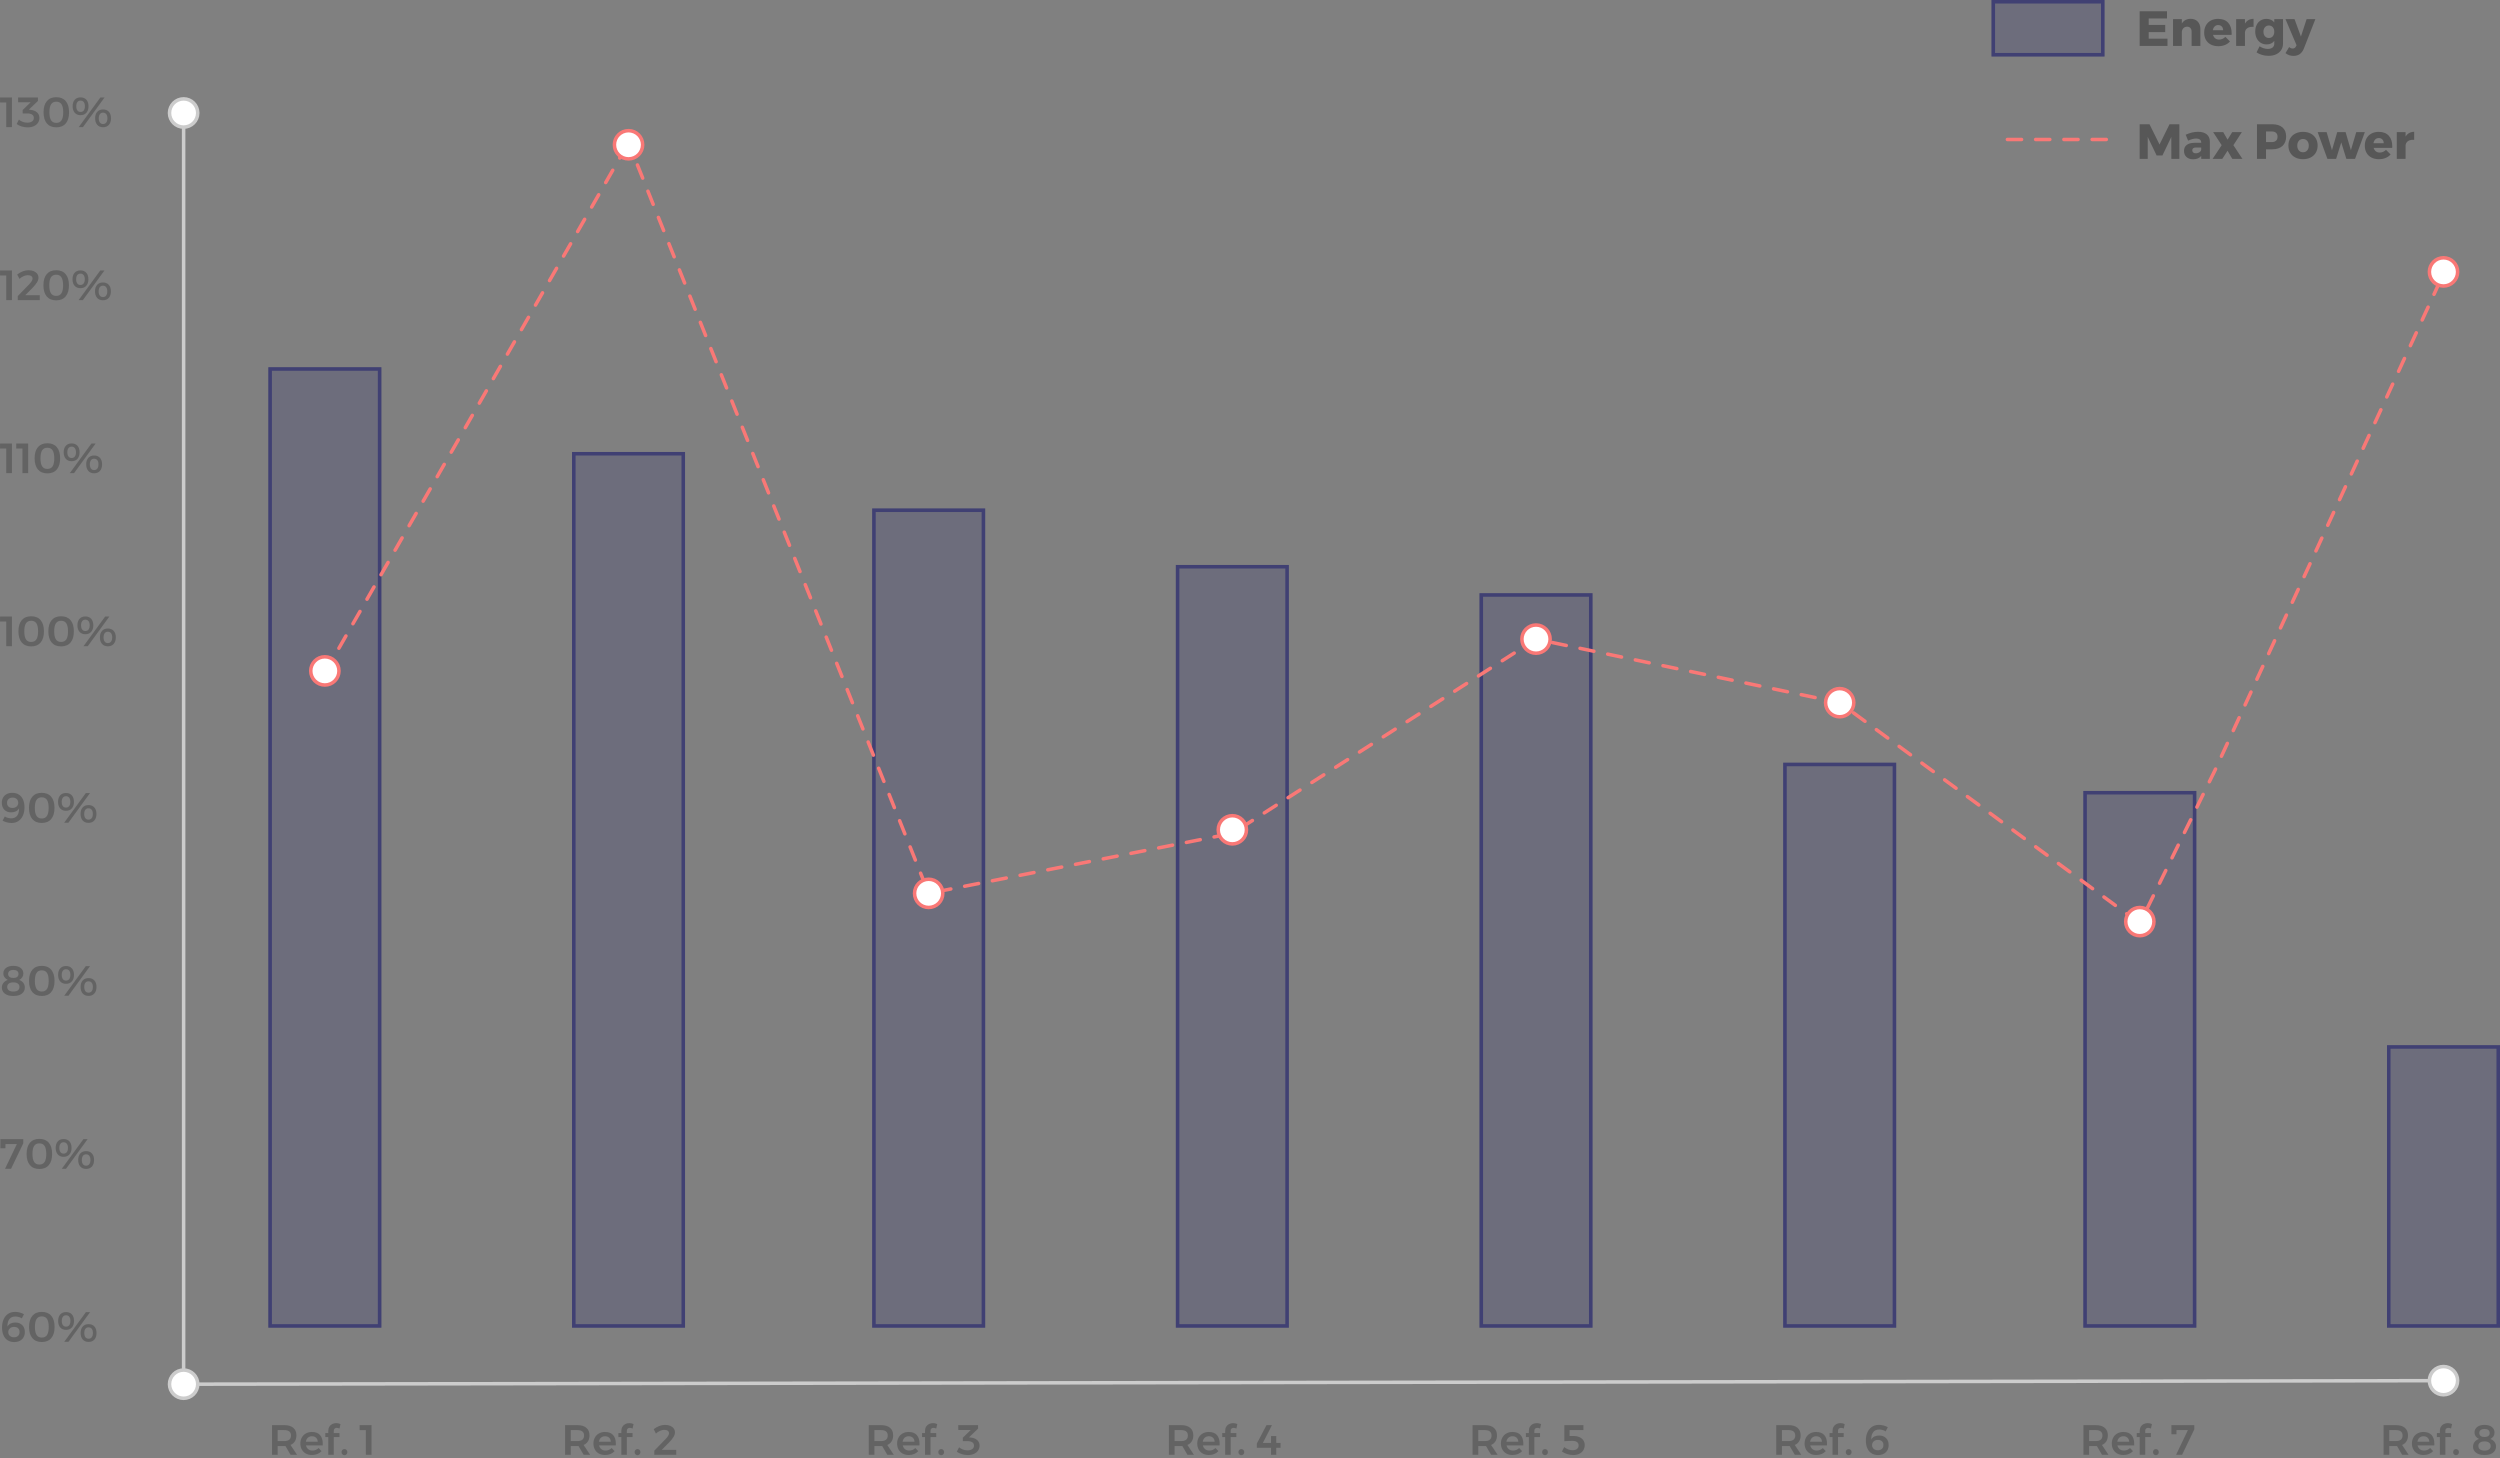 <?xml version="1.0" encoding="UTF-8" standalone="no"?>
<svg width="708px" height="413px" viewBox="0 0 708 413" version="1.1" xmlns="http://www.w3.org/2000/svg" xmlns:xlink="http://www.w3.org/1999/xlink">
    <rect x="0" y="0" width="708" height="413" fill="#808080" stroke="none"/>
    <!-- Generator: Sketch 49.1 (51147) - http://www.bohemiancoding.com/sketch -->
    <title>SSE_GraphResultat</title>
    <desc>Created with Sketch.</desc>
    <defs>
        <rect id="path-1" x="76" y="104" width="32" height="272"></rect>
        <rect id="path-2" x="162" y="128" width="32" height="248"></rect>
        <rect id="path-3" x="247" y="144" width="32" height="232"></rect>
        <rect id="path-4" x="333" y="160" width="32" height="216"></rect>
        <rect id="path-5" x="419" y="168" width="32" height="208"></rect>
        <rect id="path-6" x="505" y="216" width="32" height="160"></rect>
        <rect id="path-7" x="590" y="224" width="32" height="152"></rect>
        <rect id="path-8" x="676" y="296" width="32" height="80"></rect>
        <rect id="path-9" x="564" y="0" width="32" height="16"></rect>
    </defs>
    <g id="Maquettes" stroke="none" stroke-width="1" fill="none" fill-rule="evenodd">
        <g id="VectorStuff" transform="translate(-363, -1002)">
            <g id="SSE_GraphResultat" transform="translate(363, 1002)">
                <path d="M5.322,372.974 C4.998,372.882 4.672,372.836 4.344,372.836 C3.592,372.836 3.026,373.088 2.646,373.592 C2.266,374.096 2.088,374.784 2.112,375.656 C2.328,375.288 2.622,375.01 2.994,374.822 C3.366,374.634 3.808,374.54 4.32,374.54 C5.152,374.54 5.812,374.784 6.3,375.272 C6.788,375.76 7.032,376.412 7.032,377.228 C7.032,377.804 6.908,378.306 6.66,378.734 C6.412,379.162 6.062,379.492 5.61,379.724 C5.158,379.956 4.632,380.072 4.032,380.072 C3.32,380.072 2.704,379.908 2.184,379.58 C1.664,379.252 1.266,378.78 0.99,378.164 C0.714,377.548 0.576,376.812 0.576,375.956 C0.576,375.068 0.726,374.29 1.026,373.622 C1.326,372.954 1.752,372.438 2.304,372.074 C2.856,371.71 3.504,371.528 4.248,371.528 C4.68,371.528 5.126,371.586 5.586,371.702 C6.046,371.818 6.448,371.976 6.792,372.176 L6.18,373.376 C5.932,373.2 5.646,373.066 5.322,372.974 Z M2.784,376.208 C2.48,376.496 2.332,376.852 2.34,377.276 C2.332,377.516 2.388,377.746 2.508,377.966 C2.628,378.186 2.81,378.366 3.054,378.506 C3.298,378.646 3.6,378.716 3.96,378.716 C4.44,378.716 4.824,378.584 5.112,378.32 C5.4,378.056 5.544,377.688 5.544,377.216 C5.544,376.776 5.406,376.426 5.13,376.166 C4.854,375.906 4.48,375.776 4.008,375.776 C3.496,375.776 3.088,375.92 2.784,376.208 Z M14.52,372.632 C15.144,373.368 15.456,374.424 15.456,375.8 C15.456,377.168 15.144,378.22 14.52,378.956 C13.896,379.692 13.004,380.06 11.844,380.06 C10.684,380.06 9.792,379.692 9.168,378.956 C8.544,378.22 8.232,377.168 8.232,375.8 C8.232,374.424 8.544,373.368 9.168,372.632 C9.792,371.896 10.684,371.528 11.844,371.528 C13.004,371.528 13.896,371.896 14.52,372.632 Z M10.368,373.526 C10.048,374.01 9.888,374.768 9.888,375.8 C9.888,376.824 10.048,377.58 10.368,378.068 C10.688,378.556 11.18,378.8 11.844,378.8 C12.508,378.8 13,378.556 13.32,378.068 C13.64,377.58 13.8,376.824 13.8,375.8 C13.8,374.768 13.64,374.01 13.32,373.526 C13,373.042 12.508,372.8 11.844,372.8 C11.18,372.8 10.688,373.042 10.368,373.526 Z M20.364,372.242 C20.764,372.686 20.964,373.3 20.964,374.084 C20.964,374.868 20.764,375.486 20.364,375.938 C19.964,376.39 19.412,376.616 18.708,376.616 C18.012,376.616 17.464,376.39 17.064,375.938 C16.664,375.486 16.464,374.868 16.464,374.084 C16.464,373.308 16.664,372.696 17.064,372.248 C17.464,371.8 18.012,371.576 18.708,371.576 C19.412,371.576 19.964,371.798 20.364,372.242 Z M17.814,372.908 C17.602,373.188 17.496,373.58 17.496,374.084 C17.496,374.596 17.602,374.994 17.814,375.278 C18.026,375.562 18.324,375.704 18.708,375.704 C19.1,375.704 19.404,375.562 19.62,375.278 C19.836,374.994 19.944,374.596 19.944,374.084 C19.944,373.58 19.836,373.188 19.62,372.908 C19.404,372.628 19.1,372.488 18.708,372.488 C18.324,372.488 18.026,372.628 17.814,372.908 Z M24.324,371.6 L25.512,371.6 L19.392,380 L18.192,380 L24.324,371.6 Z M26.736,375.662 C27.136,376.106 27.336,376.72 27.336,377.504 C27.336,378.288 27.136,378.906 26.736,379.358 C26.336,379.81 25.784,380.036 25.08,380.036 C24.384,380.036 23.836,379.81 23.436,379.358 C23.036,378.906 22.836,378.288 22.836,377.504 C22.836,376.728 23.036,376.116 23.436,375.668 C23.836,375.22 24.384,374.996 25.08,374.996 C25.784,374.996 26.336,375.218 26.736,375.662 Z M24.186,376.328 C23.974,376.608 23.868,377 23.868,377.504 C23.868,378.016 23.974,378.414 24.186,378.698 C24.398,378.982 24.696,379.124 25.08,379.124 C25.472,379.124 25.776,378.982 25.992,378.698 C26.208,378.414 26.316,378.016 26.316,377.504 C26.316,377 26.208,376.608 25.992,376.328 C25.776,376.048 25.472,375.908 25.08,375.908 C24.696,375.908 24.398,376.048 24.186,376.328 Z" id="60%" fill="#575757" opacity="0.7"></path>
                <path d="M82.288,412 L80.836,409.516 C80.772,409.524 80.672,409.528 80.536,409.528 L78.64,409.528 L78.64,412 L77.032,412 L77.032,403.6 L80.536,403.6 C81.624,403.6 82.464,403.852 83.056,404.356 C83.648,404.86 83.944,405.572 83.944,406.492 C83.944,407.148 83.802,407.708 83.518,408.172 C83.234,408.636 82.82,408.984 82.276,409.216 L84.124,412 L82.288,412 Z M78.64,408.112 L80.536,408.112 C81.144,408.112 81.608,407.98 81.928,407.716 C82.248,407.452 82.408,407.06 82.408,406.54 C82.408,406.028 82.248,405.644 81.928,405.388 C81.608,405.132 81.144,405.004 80.536,405.004 L78.64,405.004 L78.64,408.112 Z M90.634,406.408 C91.15,406.992 91.408,407.812 91.408,408.868 C91.408,409.076 91.404,409.232 91.396,409.336 L86.656,409.336 C86.76,409.792 86.974,410.15 87.298,410.41 C87.622,410.67 88.02,410.8 88.492,410.8 C88.82,410.8 89.134,410.738 89.434,410.614 C89.734,410.49 89.996,410.312 90.22,410.08 L91.06,410.956 C90.74,411.308 90.35,411.58 89.89,411.772 C89.43,411.964 88.92,412.06 88.36,412.06 C87.704,412.06 87.126,411.924 86.626,411.652 C86.126,411.38 85.74,410.998 85.468,410.506 C85.196,410.014 85.06,409.448 85.06,408.808 C85.06,408.168 85.198,407.6 85.474,407.104 C85.75,406.608 86.136,406.222 86.632,405.946 C87.128,405.67 87.692,405.532 88.324,405.532 C89.348,405.532 90.118,405.824 90.634,406.408 Z M89.98,408.292 C89.964,407.82 89.808,407.444 89.512,407.164 C89.216,406.884 88.824,406.744 88.336,406.744 C87.88,406.744 87.498,406.882 87.19,407.158 C86.882,407.434 86.692,407.812 86.62,408.292 L89.98,408.292 Z M94.762,404.572 C94.606,404.708 94.528,404.912 94.528,405.184 L94.528,405.844 L96.136,405.844 L96.136,406.984 L94.528,406.984 L94.528,412 L92.968,412 L92.968,406.984 L92.128,406.984 L92.128,405.844 L92.968,405.844 L92.968,405.232 C92.968,404.76 93.072,404.358 93.28,404.026 C93.488,403.694 93.766,403.444 94.114,403.276 C94.462,403.108 94.84,403.024 95.248,403.024 C95.648,403.024 96.04,403.116 96.424,403.3 L96.148,404.56 C95.828,404.432 95.564,404.368 95.356,404.368 C95.116,404.368 94.918,404.436 94.762,404.572 Z M98.134,410.62 C98.29,410.78 98.368,410.984 98.368,411.232 C98.368,411.488 98.29,411.698 98.134,411.862 C97.978,412.026 97.78,412.108 97.54,412.108 C97.308,412.108 97.114,412.024 96.958,411.856 C96.802,411.688 96.724,411.48 96.724,411.232 C96.724,410.984 96.802,410.78 96.958,410.62 C97.114,410.46 97.308,410.38 97.54,410.38 C97.78,410.38 97.978,410.46 98.134,410.62 Z M101.848,403.6 L105.22,403.6 L105.22,412 L103.612,412 L103.612,405.016 L101.848,405.016 L101.848,403.6 Z" id="Ref.-1" fill="#575757" opacity="0.7"></path>
                <path d="M165.288,412 L163.836,409.516 C163.772,409.524 163.672,409.528 163.536,409.528 L161.64,409.528 L161.64,412 L160.032,412 L160.032,403.6 L163.536,403.6 C164.624,403.6 165.464,403.852 166.056,404.356 C166.648,404.86 166.944,405.572 166.944,406.492 C166.944,407.148 166.802,407.708 166.518,408.172 C166.234,408.636 165.82,408.984 165.276,409.216 L167.124,412 L165.288,412 Z M161.64,408.112 L163.536,408.112 C164.144,408.112 164.608,407.98 164.928,407.716 C165.248,407.452 165.408,407.06 165.408,406.54 C165.408,406.028 165.248,405.644 164.928,405.388 C164.608,405.132 164.144,405.004 163.536,405.004 L161.64,405.004 L161.64,408.112 Z M173.634,406.408 C174.15,406.992 174.408,407.812 174.408,408.868 C174.408,409.076 174.404,409.232 174.396,409.336 L169.656,409.336 C169.76,409.792 169.974,410.15 170.298,410.41 C170.622,410.67 171.02,410.8 171.492,410.8 C171.82,410.8 172.134,410.738 172.434,410.614 C172.734,410.49 172.996,410.312 173.22,410.08 L174.06,410.956 C173.74,411.308 173.35,411.58 172.89,411.772 C172.43,411.964 171.92,412.06 171.36,412.06 C170.704,412.06 170.126,411.924 169.626,411.652 C169.126,411.38 168.74,410.998 168.468,410.506 C168.196,410.014 168.06,409.448 168.06,408.808 C168.06,408.168 168.198,407.6 168.474,407.104 C168.75,406.608 169.136,406.222 169.632,405.946 C170.128,405.67 170.692,405.532 171.324,405.532 C172.348,405.532 173.118,405.824 173.634,406.408 Z M172.98,408.292 C172.964,407.82 172.808,407.444 172.512,407.164 C172.216,406.884 171.824,406.744 171.336,406.744 C170.88,406.744 170.498,406.882 170.19,407.158 C169.882,407.434 169.692,407.812 169.62,408.292 L172.98,408.292 Z M177.762,404.572 C177.606,404.708 177.528,404.912 177.528,405.184 L177.528,405.844 L179.136,405.844 L179.136,406.984 L177.528,406.984 L177.528,412 L175.968,412 L175.968,406.984 L175.128,406.984 L175.128,405.844 L175.968,405.844 L175.968,405.232 C175.968,404.76 176.072,404.358 176.28,404.026 C176.488,403.694 176.766,403.444 177.114,403.276 C177.462,403.108 177.84,403.024 178.248,403.024 C178.648,403.024 179.04,403.116 179.424,403.3 L179.148,404.56 C178.828,404.432 178.564,404.368 178.356,404.368 C178.116,404.368 177.918,404.436 177.762,404.572 Z M181.134,410.62 C181.29,410.78 181.368,410.984 181.368,411.232 C181.368,411.488 181.29,411.698 181.134,411.862 C180.978,412.026 180.78,412.108 180.54,412.108 C180.308,412.108 180.114,412.024 179.958,411.856 C179.802,411.688 179.724,411.48 179.724,411.232 C179.724,410.984 179.802,410.78 179.958,410.62 C180.114,410.46 180.308,410.38 180.54,410.38 C180.78,410.38 180.978,410.46 181.134,410.62 Z M191.508,410.596 L191.508,412 L185.292,412 L185.292,410.836 L188.46,407.572 C188.764,407.268 189.008,406.968 189.192,406.672 C189.376,406.376 189.468,406.12 189.468,405.904 C189.468,405.6 189.348,405.362 189.108,405.19 C188.868,405.018 188.536,404.932 188.112,404.932 C187.744,404.932 187.352,405.024 186.936,405.208 C186.52,405.392 186.128,405.648 185.76,405.976 L185.124,404.74 C185.62,404.356 186.142,404.058 186.69,403.846 C187.238,403.634 187.788,403.528 188.34,403.528 C188.892,403.528 189.38,403.616 189.804,403.792 C190.228,403.968 190.558,404.218 190.794,404.542 C191.03,404.866 191.148,405.24 191.148,405.664 C191.148,406.072 191.008,406.504 190.728,406.96 C190.448,407.416 190.056,407.908 189.552,408.436 L187.416,410.596 L191.508,410.596 Z" id="Ref.-2" fill="#575757" opacity="0.7"></path>
                <path d="M251.288,412 L249.836,409.516 C249.772,409.524 249.672,409.528 249.536,409.528 L247.64,409.528 L247.64,412 L246.032,412 L246.032,403.6 L249.536,403.6 C250.624,403.6 251.464,403.852 252.056,404.356 C252.648,404.86 252.944,405.572 252.944,406.492 C252.944,407.148 252.802,407.708 252.518,408.172 C252.234,408.636 251.82,408.984 251.276,409.216 L253.124,412 L251.288,412 Z M247.64,408.112 L249.536,408.112 C250.144,408.112 250.608,407.98 250.928,407.716 C251.248,407.452 251.408,407.06 251.408,406.54 C251.408,406.028 251.248,405.644 250.928,405.388 C250.608,405.132 250.144,405.004 249.536,405.004 L247.64,405.004 L247.64,408.112 Z M259.634,406.408 C260.15,406.992 260.408,407.812 260.408,408.868 C260.408,409.076 260.404,409.232 260.396,409.336 L255.656,409.336 C255.76,409.792 255.974,410.15 256.298,410.41 C256.622,410.67 257.02,410.8 257.492,410.8 C257.82,410.8 258.134,410.738 258.434,410.614 C258.734,410.49 258.996,410.312 259.22,410.08 L260.06,410.956 C259.74,411.308 259.35,411.58 258.89,411.772 C258.43,411.964 257.92,412.06 257.36,412.06 C256.704,412.06 256.126,411.924 255.626,411.652 C255.126,411.38 254.74,410.998 254.468,410.506 C254.196,410.014 254.06,409.448 254.06,408.808 C254.06,408.168 254.198,407.6 254.474,407.104 C254.75,406.608 255.136,406.222 255.632,405.946 C256.128,405.67 256.692,405.532 257.324,405.532 C258.348,405.532 259.118,405.824 259.634,406.408 Z M258.98,408.292 C258.964,407.82 258.808,407.444 258.512,407.164 C258.216,406.884 257.824,406.744 257.336,406.744 C256.88,406.744 256.498,406.882 256.19,407.158 C255.882,407.434 255.692,407.812 255.62,408.292 L258.98,408.292 Z M263.762,404.572 C263.606,404.708 263.528,404.912 263.528,405.184 L263.528,405.844 L265.136,405.844 L265.136,406.984 L263.528,406.984 L263.528,412 L261.968,412 L261.968,406.984 L261.128,406.984 L261.128,405.844 L261.968,405.844 L261.968,405.232 C261.968,404.76 262.072,404.358 262.28,404.026 C262.488,403.694 262.766,403.444 263.114,403.276 C263.462,403.108 263.84,403.024 264.248,403.024 C264.648,403.024 265.04,403.116 265.424,403.3 L265.148,404.56 C264.828,404.432 264.564,404.368 264.356,404.368 C264.116,404.368 263.918,404.436 263.762,404.572 Z M267.134,410.62 C267.29,410.78 267.368,410.984 267.368,411.232 C267.368,411.488 267.29,411.698 267.134,411.862 C266.978,412.026 266.78,412.108 266.54,412.108 C266.308,412.108 266.114,412.024 265.958,411.856 C265.802,411.688 265.724,411.48 265.724,411.232 C265.724,410.984 265.802,410.78 265.958,410.62 C266.114,410.46 266.308,410.38 266.54,410.38 C266.78,410.38 266.978,410.46 267.134,410.62 Z M276.722,407.812 C277.182,408.212 277.412,408.736 277.412,409.384 C277.412,409.912 277.276,410.378 277.004,410.782 C276.732,411.186 276.344,411.502 275.84,411.73 C275.336,411.958 274.748,412.072 274.076,412.072 C273.508,412.072 272.946,411.986 272.39,411.814 C271.834,411.642 271.36,411.412 270.968,411.124 L271.604,409.876 C271.94,410.156 272.312,410.37 272.72,410.518 C273.128,410.666 273.544,410.74 273.968,410.74 C274.552,410.74 275.01,410.62 275.342,410.38 C275.674,410.14 275.84,409.816 275.84,409.408 C275.84,408.992 275.676,408.674 275.348,408.454 C275.02,408.234 274.552,408.124 273.944,408.124 L272.672,408.124 L272.672,407.152 L274.928,404.968 L271.388,404.968 L271.376,403.6 L276.992,403.6 L276.992,404.596 L274.424,407.056 L274.868,407.104 C275.644,407.176 276.262,407.412 276.722,407.812 Z" id="Ref.-3" fill="#575757" opacity="0.7"></path>
                <path d="M336.288,412 L334.836,409.516 C334.772,409.524 334.672,409.528 334.536,409.528 L332.64,409.528 L332.64,412 L331.032,412 L331.032,403.6 L334.536,403.6 C335.624,403.6 336.464,403.852 337.056,404.356 C337.648,404.86 337.944,405.572 337.944,406.492 C337.944,407.148 337.802,407.708 337.518,408.172 C337.234,408.636 336.82,408.984 336.276,409.216 L338.124,412 L336.288,412 Z M332.64,408.112 L334.536,408.112 C335.144,408.112 335.608,407.98 335.928,407.716 C336.248,407.452 336.408,407.06 336.408,406.54 C336.408,406.028 336.248,405.644 335.928,405.388 C335.608,405.132 335.144,405.004 334.536,405.004 L332.64,405.004 L332.64,408.112 Z M344.634,406.408 C345.15,406.992 345.408,407.812 345.408,408.868 C345.408,409.076 345.404,409.232 345.396,409.336 L340.656,409.336 C340.76,409.792 340.974,410.15 341.298,410.41 C341.622,410.67 342.02,410.8 342.492,410.8 C342.82,410.8 343.134,410.738 343.434,410.614 C343.734,410.49 343.996,410.312 344.22,410.08 L345.06,410.956 C344.74,411.308 344.35,411.58 343.89,411.772 C343.43,411.964 342.92,412.06 342.36,412.06 C341.704,412.06 341.126,411.924 340.626,411.652 C340.126,411.38 339.74,410.998 339.468,410.506 C339.196,410.014 339.06,409.448 339.06,408.808 C339.06,408.168 339.198,407.6 339.474,407.104 C339.75,406.608 340.136,406.222 340.632,405.946 C341.128,405.67 341.692,405.532 342.324,405.532 C343.348,405.532 344.118,405.824 344.634,406.408 Z M343.98,408.292 C343.964,407.82 343.808,407.444 343.512,407.164 C343.216,406.884 342.824,406.744 342.336,406.744 C341.88,406.744 341.498,406.882 341.19,407.158 C340.882,407.434 340.692,407.812 340.62,408.292 L343.98,408.292 Z M348.762,404.572 C348.606,404.708 348.528,404.912 348.528,405.184 L348.528,405.844 L350.136,405.844 L350.136,406.984 L348.528,406.984 L348.528,412 L346.968,412 L346.968,406.984 L346.128,406.984 L346.128,405.844 L346.968,405.844 L346.968,405.232 C346.968,404.76 347.072,404.358 347.28,404.026 C347.488,403.694 347.766,403.444 348.114,403.276 C348.462,403.108 348.84,403.024 349.248,403.024 C349.648,403.024 350.04,403.116 350.424,403.3 L350.148,404.56 C349.828,404.432 349.564,404.368 349.356,404.368 C349.116,404.368 348.918,404.436 348.762,404.572 Z M352.134,410.62 C352.29,410.78 352.368,410.984 352.368,411.232 C352.368,411.488 352.29,411.698 352.134,411.862 C351.978,412.026 351.78,412.108 351.54,412.108 C351.308,412.108 351.114,412.024 350.958,411.856 C350.802,411.688 350.724,411.48 350.724,411.232 C350.724,410.984 350.802,410.78 350.958,410.62 C351.114,410.46 351.308,410.38 351.54,410.38 C351.78,410.38 351.978,410.46 352.134,410.62 Z M362.652,408.64 L362.652,410.02 L361.44,410.02 L361.44,412 L359.952,412 L359.952,410.02 L355.932,410.02 L355.932,408.832 L358.668,403.6 L360.216,403.6 L357.648,408.64 L359.952,408.64 L359.952,406.696 L361.44,406.696 L361.44,408.64 L362.652,408.64 Z" id="Ref.-4" fill="#575757" opacity="0.7"></path>
                <path d="M422.288,412 L420.836,409.516 C420.772,409.524 420.672,409.528 420.536,409.528 L418.64,409.528 L418.64,412 L417.032,412 L417.032,403.6 L420.536,403.6 C421.624,403.6 422.464,403.852 423.056,404.356 C423.648,404.86 423.944,405.572 423.944,406.492 C423.944,407.148 423.802,407.708 423.518,408.172 C423.234,408.636 422.82,408.984 422.276,409.216 L424.124,412 L422.288,412 Z M418.64,408.112 L420.536,408.112 C421.144,408.112 421.608,407.98 421.928,407.716 C422.248,407.452 422.408,407.06 422.408,406.54 C422.408,406.028 422.248,405.644 421.928,405.388 C421.608,405.132 421.144,405.004 420.536,405.004 L418.64,405.004 L418.64,408.112 Z M430.634,406.408 C431.15,406.992 431.408,407.812 431.408,408.868 C431.408,409.076 431.404,409.232 431.396,409.336 L426.656,409.336 C426.76,409.792 426.974,410.15 427.298,410.41 C427.622,410.67 428.02,410.8 428.492,410.8 C428.82,410.8 429.134,410.738 429.434,410.614 C429.734,410.49 429.996,410.312 430.22,410.08 L431.06,410.956 C430.74,411.308 430.35,411.58 429.89,411.772 C429.43,411.964 428.92,412.06 428.36,412.06 C427.704,412.06 427.126,411.924 426.626,411.652 C426.126,411.38 425.74,410.998 425.468,410.506 C425.196,410.014 425.06,409.448 425.06,408.808 C425.06,408.168 425.198,407.6 425.474,407.104 C425.75,406.608 426.136,406.222 426.632,405.946 C427.128,405.67 427.692,405.532 428.324,405.532 C429.348,405.532 430.118,405.824 430.634,406.408 Z M429.98,408.292 C429.964,407.82 429.808,407.444 429.512,407.164 C429.216,406.884 428.824,406.744 428.336,406.744 C427.88,406.744 427.498,406.882 427.19,407.158 C426.882,407.434 426.692,407.812 426.62,408.292 L429.98,408.292 Z M434.762,404.572 C434.606,404.708 434.528,404.912 434.528,405.184 L434.528,405.844 L436.136,405.844 L436.136,406.984 L434.528,406.984 L434.528,412 L432.968,412 L432.968,406.984 L432.128,406.984 L432.128,405.844 L432.968,405.844 L432.968,405.232 C432.968,404.76 433.072,404.358 433.28,404.026 C433.488,403.694 433.766,403.444 434.114,403.276 C434.462,403.108 434.84,403.024 435.248,403.024 C435.648,403.024 436.04,403.116 436.424,403.3 L436.148,404.56 C435.828,404.432 435.564,404.368 435.356,404.368 C435.116,404.368 434.918,404.436 434.762,404.572 Z M438.134,410.62 C438.29,410.78 438.368,410.984 438.368,411.232 C438.368,411.488 438.29,411.698 438.134,411.862 C437.978,412.026 437.78,412.108 437.54,412.108 C437.308,412.108 437.114,412.024 436.958,411.856 C436.802,411.688 436.724,411.48 436.724,411.232 C436.724,410.984 436.802,410.78 436.958,410.62 C437.114,410.46 437.308,410.38 437.54,410.38 C437.78,410.38 437.978,410.46 438.134,410.62 Z M447.296,406.996 C447.776,407.212 448.146,407.514 448.406,407.902 C448.666,408.29 448.796,408.728 448.796,409.216 C448.796,409.784 448.66,410.284 448.388,410.716 C448.116,411.148 447.732,411.482 447.236,411.718 C446.74,411.954 446.164,412.072 445.508,412.072 C444.98,412.072 444.43,411.982 443.858,411.802 C443.286,411.622 442.78,411.38 442.34,411.076 L442.976,409.816 C443.336,410.096 443.72,410.314 444.128,410.47 C444.536,410.626 444.944,410.704 445.352,410.704 C445.88,410.704 446.298,410.582 446.606,410.338 C446.914,410.094 447.068,409.76 447.068,409.336 C447.068,408.928 446.916,408.612 446.612,408.388 C446.308,408.164 445.856,408.052 445.256,408.052 C444.968,408.052 444.588,408.062 444.116,408.082 C443.644,408.102 443.28,408.124 443.024,408.148 L443.024,403.6 L448.424,403.6 L448.424,405.004 L444.512,405.004 L444.512,406.672 L445.628,406.672 C446.26,406.672 446.816,406.78 447.296,406.996 Z" id="Ref.-5" fill="#575757" opacity="0.7"></path>
                <path d="M508.288,412 L506.836,409.516 C506.772,409.524 506.672,409.528 506.536,409.528 L504.64,409.528 L504.64,412 L503.032,412 L503.032,403.6 L506.536,403.6 C507.624,403.6 508.464,403.852 509.056,404.356 C509.648,404.86 509.944,405.572 509.944,406.492 C509.944,407.148 509.802,407.708 509.518,408.172 C509.234,408.636 508.82,408.984 508.276,409.216 L510.124,412 L508.288,412 Z M504.64,408.112 L506.536,408.112 C507.144,408.112 507.608,407.98 507.928,407.716 C508.248,407.452 508.408,407.06 508.408,406.54 C508.408,406.028 508.248,405.644 507.928,405.388 C507.608,405.132 507.144,405.004 506.536,405.004 L504.64,405.004 L504.64,408.112 Z M516.634,406.408 C517.15,406.992 517.408,407.812 517.408,408.868 C517.408,409.076 517.404,409.232 517.396,409.336 L512.656,409.336 C512.76,409.792 512.974,410.15 513.298,410.41 C513.622,410.67 514.02,410.8 514.492,410.8 C514.82,410.8 515.134,410.738 515.434,410.614 C515.734,410.49 515.996,410.312 516.22,410.08 L517.06,410.956 C516.74,411.308 516.35,411.58 515.89,411.772 C515.43,411.964 514.92,412.06 514.36,412.06 C513.704,412.06 513.126,411.924 512.626,411.652 C512.126,411.38 511.74,410.998 511.468,410.506 C511.196,410.014 511.06,409.448 511.06,408.808 C511.06,408.168 511.198,407.6 511.474,407.104 C511.75,406.608 512.136,406.222 512.632,405.946 C513.128,405.67 513.692,405.532 514.324,405.532 C515.348,405.532 516.118,405.824 516.634,406.408 Z M515.98,408.292 C515.964,407.82 515.808,407.444 515.512,407.164 C515.216,406.884 514.824,406.744 514.336,406.744 C513.88,406.744 513.498,406.882 513.19,407.158 C512.882,407.434 512.692,407.812 512.62,408.292 L515.98,408.292 Z M520.762,404.572 C520.606,404.708 520.528,404.912 520.528,405.184 L520.528,405.844 L522.136,405.844 L522.136,406.984 L520.528,406.984 L520.528,412 L518.968,412 L518.968,406.984 L518.128,406.984 L518.128,405.844 L518.968,405.844 L518.968,405.232 C518.968,404.76 519.072,404.358 519.28,404.026 C519.488,403.694 519.766,403.444 520.114,403.276 C520.462,403.108 520.84,403.024 521.248,403.024 C521.648,403.024 522.04,403.116 522.424,403.3 L522.148,404.56 C521.828,404.432 521.564,404.368 521.356,404.368 C521.116,404.368 520.918,404.436 520.762,404.572 Z M524.134,410.62 C524.29,410.78 524.368,410.984 524.368,411.232 C524.368,411.488 524.29,411.698 524.134,411.862 C523.978,412.026 523.78,412.108 523.54,412.108 C523.308,412.108 523.114,412.024 522.958,411.856 C522.802,411.688 522.724,411.48 522.724,411.232 C522.724,410.984 522.802,410.78 522.958,410.62 C523.114,410.46 523.308,410.38 523.54,410.38 C523.78,410.38 523.978,410.46 524.134,410.62 Z M533.158,404.974 C532.834,404.882 532.508,404.836 532.18,404.836 C531.428,404.836 530.862,405.088 530.482,405.592 C530.102,406.096 529.924,406.784 529.948,407.656 C530.164,407.288 530.458,407.01 530.83,406.822 C531.202,406.634 531.644,406.54 532.156,406.54 C532.988,406.54 533.648,406.784 534.136,407.272 C534.624,407.76 534.868,408.412 534.868,409.228 C534.868,409.804 534.744,410.306 534.496,410.734 C534.248,411.162 533.898,411.492 533.446,411.724 C532.994,411.956 532.468,412.072 531.868,412.072 C531.156,412.072 530.54,411.908 530.02,411.58 C529.5,411.252 529.102,410.78 528.826,410.164 C528.55,409.548 528.412,408.812 528.412,407.956 C528.412,407.068 528.562,406.29 528.862,405.622 C529.162,404.954 529.588,404.438 530.14,404.074 C530.692,403.71 531.34,403.528 532.084,403.528 C532.516,403.528 532.962,403.586 533.422,403.702 C533.882,403.818 534.284,403.976 534.628,404.176 L534.016,405.376 C533.768,405.2 533.482,405.066 533.158,404.974 Z M530.62,408.208 C530.316,408.496 530.168,408.852 530.176,409.276 C530.168,409.516 530.224,409.746 530.344,409.966 C530.464,410.186 530.646,410.366 530.89,410.506 C531.134,410.646 531.436,410.716 531.796,410.716 C532.276,410.716 532.66,410.584 532.948,410.32 C533.236,410.056 533.38,409.688 533.38,409.216 C533.38,408.776 533.242,408.426 532.966,408.166 C532.69,407.906 532.316,407.776 531.844,407.776 C531.332,407.776 530.924,407.92 530.62,408.208 Z" id="Ref.-6" fill="#575757" opacity="0.7"></path>
                <path d="M595.288,412 L593.836,409.516 C593.772,409.524 593.672,409.528 593.536,409.528 L591.64,409.528 L591.64,412 L590.032,412 L590.032,403.6 L593.536,403.6 C594.624,403.6 595.464,403.852 596.056,404.356 C596.648,404.86 596.944,405.572 596.944,406.492 C596.944,407.148 596.802,407.708 596.518,408.172 C596.234,408.636 595.82,408.984 595.276,409.216 L597.124,412 L595.288,412 Z M591.64,408.112 L593.536,408.112 C594.144,408.112 594.608,407.98 594.928,407.716 C595.248,407.452 595.408,407.06 595.408,406.54 C595.408,406.028 595.248,405.644 594.928,405.388 C594.608,405.132 594.144,405.004 593.536,405.004 L591.64,405.004 L591.64,408.112 Z M603.634,406.408 C604.15,406.992 604.408,407.812 604.408,408.868 C604.408,409.076 604.404,409.232 604.396,409.336 L599.656,409.336 C599.76,409.792 599.974,410.15 600.298,410.41 C600.622,410.67 601.02,410.8 601.492,410.8 C601.82,410.8 602.134,410.738 602.434,410.614 C602.734,410.49 602.996,410.312 603.22,410.08 L604.06,410.956 C603.74,411.308 603.35,411.58 602.89,411.772 C602.43,411.964 601.92,412.06 601.36,412.06 C600.704,412.06 600.126,411.924 599.626,411.652 C599.126,411.38 598.74,410.998 598.468,410.506 C598.196,410.014 598.06,409.448 598.06,408.808 C598.06,408.168 598.198,407.6 598.474,407.104 C598.75,406.608 599.136,406.222 599.632,405.946 C600.128,405.67 600.692,405.532 601.324,405.532 C602.348,405.532 603.118,405.824 603.634,406.408 Z M602.98,408.292 C602.964,407.82 602.808,407.444 602.512,407.164 C602.216,406.884 601.824,406.744 601.336,406.744 C600.88,406.744 600.498,406.882 600.19,407.158 C599.882,407.434 599.692,407.812 599.62,408.292 L602.98,408.292 Z M607.762,404.572 C607.606,404.708 607.528,404.912 607.528,405.184 L607.528,405.844 L609.136,405.844 L609.136,406.984 L607.528,406.984 L607.528,412 L605.968,412 L605.968,406.984 L605.128,406.984 L605.128,405.844 L605.968,405.844 L605.968,405.232 C605.968,404.76 606.072,404.358 606.28,404.026 C606.488,403.694 606.766,403.444 607.114,403.276 C607.462,403.108 607.84,403.024 608.248,403.024 C608.648,403.024 609.04,403.116 609.424,403.3 L609.148,404.56 C608.828,404.432 608.564,404.368 608.356,404.368 C608.116,404.368 607.918,404.436 607.762,404.572 Z M611.134,410.62 C611.29,410.78 611.368,410.984 611.368,411.232 C611.368,411.488 611.29,411.698 611.134,411.862 C610.978,412.026 610.78,412.108 610.54,412.108 C610.308,412.108 610.114,412.024 609.958,411.856 C609.802,411.688 609.724,411.48 609.724,411.232 C609.724,410.984 609.802,410.78 609.958,410.62 C610.114,410.46 610.308,410.38 610.54,410.38 C610.78,410.38 610.978,410.46 611.134,410.62 Z M614.944,403.6 L621.424,403.6 L621.424,404.8 L617.968,412 L616.264,412 L619.612,405.004 L616.384,405.004 L616.372,406.192 L614.944,406.192 L614.944,403.6 Z" id="Ref.-7" fill="#575757" opacity="0.7"></path>
                <path d="M680.288,412 L678.836,409.516 C678.772,409.524 678.672,409.528 678.536,409.528 L676.64,409.528 L676.64,412 L675.032,412 L675.032,403.6 L678.536,403.6 C679.624,403.6 680.464,403.852 681.056,404.356 C681.648,404.86 681.944,405.572 681.944,406.492 C681.944,407.148 681.802,407.708 681.518,408.172 C681.234,408.636 680.82,408.984 680.276,409.216 L682.124,412 L680.288,412 Z M676.64,408.112 L678.536,408.112 C679.144,408.112 679.608,407.98 679.928,407.716 C680.248,407.452 680.408,407.06 680.408,406.54 C680.408,406.028 680.248,405.644 679.928,405.388 C679.608,405.132 679.144,405.004 678.536,405.004 L676.64,405.004 L676.64,408.112 Z M688.634,406.408 C689.15,406.992 689.408,407.812 689.408,408.868 C689.408,409.076 689.404,409.232 689.396,409.336 L684.656,409.336 C684.76,409.792 684.974,410.15 685.298,410.41 C685.622,410.67 686.02,410.8 686.492,410.8 C686.82,410.8 687.134,410.738 687.434,410.614 C687.734,410.49 687.996,410.312 688.22,410.08 L689.06,410.956 C688.74,411.308 688.35,411.58 687.89,411.772 C687.43,411.964 686.92,412.06 686.36,412.06 C685.704,412.06 685.126,411.924 684.626,411.652 C684.126,411.38 683.74,410.998 683.468,410.506 C683.196,410.014 683.06,409.448 683.06,408.808 C683.06,408.168 683.198,407.6 683.474,407.104 C683.75,406.608 684.136,406.222 684.632,405.946 C685.128,405.67 685.692,405.532 686.324,405.532 C687.348,405.532 688.118,405.824 688.634,406.408 Z M687.98,408.292 C687.964,407.82 687.808,407.444 687.512,407.164 C687.216,406.884 686.824,406.744 686.336,406.744 C685.88,406.744 685.498,406.882 685.19,407.158 C684.882,407.434 684.692,407.812 684.62,408.292 L687.98,408.292 Z M692.762,404.572 C692.606,404.708 692.528,404.912 692.528,405.184 L692.528,405.844 L694.136,405.844 L694.136,406.984 L692.528,406.984 L692.528,412 L690.968,412 L690.968,406.984 L690.128,406.984 L690.128,405.844 L690.968,405.844 L690.968,405.232 C690.968,404.76 691.072,404.358 691.28,404.026 C691.488,403.694 691.766,403.444 692.114,403.276 C692.462,403.108 692.84,403.024 693.248,403.024 C693.648,403.024 694.04,403.116 694.424,403.3 L694.148,404.56 C693.828,404.432 693.564,404.368 693.356,404.368 C693.116,404.368 692.918,404.436 692.762,404.572 Z M696.134,410.62 C696.29,410.78 696.368,410.984 696.368,411.232 C696.368,411.488 696.29,411.698 696.134,411.862 C695.978,412.026 695.78,412.108 695.54,412.108 C695.308,412.108 695.114,412.024 694.958,411.856 C694.802,411.688 694.724,411.48 694.724,411.232 C694.724,410.984 694.802,410.78 694.958,410.62 C695.114,410.46 695.308,410.38 695.54,410.38 C695.78,410.38 695.978,410.46 696.134,410.62 Z M705.686,404.122 C706.194,404.518 706.448,405.056 706.448,405.736 C706.448,406.12 706.344,406.468 706.136,406.78 C705.928,407.092 705.64,407.336 705.272,407.512 C705.768,407.696 706.158,407.976 706.442,408.352 C706.726,408.728 706.868,409.16 706.868,409.648 C706.868,410.136 706.736,410.564 706.472,410.932 C706.208,411.3 705.83,411.582 705.338,411.778 C704.846,411.974 704.272,412.072 703.616,412.072 C702.96,412.072 702.386,411.974 701.894,411.778 C701.402,411.582 701.024,411.304 700.76,410.944 C700.496,410.584 700.364,410.16 700.364,409.672 C700.364,409.176 700.512,408.738 700.808,408.358 C701.104,407.978 701.512,407.696 702.032,407.512 C701.64,407.32 701.334,407.064 701.114,406.744 C700.894,406.424 700.784,406.068 700.784,405.676 C700.784,405.02 701.038,404.498 701.546,404.11 C702.054,403.722 702.74,403.528 703.604,403.528 C704.484,403.528 705.178,403.726 705.686,404.122 Z M702.53,404.98 C702.27,405.18 702.14,405.46 702.14,405.82 C702.14,406.18 702.27,406.46 702.53,406.66 C702.79,406.86 703.152,406.96 703.616,406.96 C704.08,406.96 704.44,406.86 704.696,406.66 C704.952,406.46 705.08,406.18 705.08,405.82 C705.08,405.46 704.952,405.18 704.696,404.98 C704.44,404.78 704.08,404.68 703.616,404.68 C703.152,404.68 702.79,404.78 702.53,404.98 Z M702.332,408.544 C702.028,408.768 701.876,409.084 701.876,409.492 C701.876,409.908 702.028,410.232 702.332,410.464 C702.636,410.696 703.064,410.812 703.616,410.812 C704.16,410.812 704.586,410.698 704.894,410.47 C705.202,410.242 705.356,409.92 705.356,409.504 C705.356,409.096 705.202,408.778 704.894,408.55 C704.586,408.322 704.156,408.208 703.604,408.208 C703.06,408.208 702.636,408.32 702.332,408.544 Z" id="Ref.-8" fill="#575757" opacity="0.7"></path>
                <path d="M5.85,274.122 C6.358,274.518 6.612,275.056 6.612,275.736 C6.612,276.12 6.508,276.468 6.3,276.78 C6.092,277.092 5.804,277.336 5.436,277.512 C5.932,277.696 6.322,277.976 6.606,278.352 C6.89,278.728 7.032,279.16 7.032,279.648 C7.032,280.136 6.9,280.564 6.636,280.932 C6.372,281.3 5.994,281.582 5.502,281.778 C5.01,281.974 4.436,282.072 3.78,282.072 C3.124,282.072 2.55,281.974 2.058,281.778 C1.566,281.582 1.188,281.304 0.924,280.944 C0.66,280.584 0.528,280.16 0.528,279.672 C0.528,279.176 0.676,278.738 0.972,278.358 C1.268,277.978 1.676,277.696 2.196,277.512 C1.804,277.32 1.498,277.064 1.278,276.744 C1.058,276.424 0.948,276.068 0.948,275.676 C0.948,275.02 1.202,274.498 1.71,274.11 C2.218,273.722 2.904,273.528 3.768,273.528 C4.648,273.528 5.342,273.726 5.85,274.122 Z M2.694,274.98 C2.434,275.18 2.304,275.46 2.304,275.82 C2.304,276.18 2.434,276.46 2.694,276.66 C2.954,276.86 3.316,276.96 3.78,276.96 C4.244,276.96 4.604,276.86 4.86,276.66 C5.116,276.46 5.244,276.18 5.244,275.82 C5.244,275.46 5.116,275.18 4.86,274.98 C4.604,274.78 4.244,274.68 3.78,274.68 C3.316,274.68 2.954,274.78 2.694,274.98 Z M2.496,278.544 C2.192,278.768 2.04,279.084 2.04,279.492 C2.04,279.908 2.192,280.232 2.496,280.464 C2.8,280.696 3.228,280.812 3.78,280.812 C4.324,280.812 4.75,280.698 5.058,280.47 C5.366,280.242 5.52,279.92 5.52,279.504 C5.52,279.096 5.366,278.778 5.058,278.55 C4.75,278.322 4.32,278.208 3.768,278.208 C3.224,278.208 2.8,278.32 2.496,278.544 Z M14.508,274.632 C15.132,275.368 15.444,276.424 15.444,277.8 C15.444,279.168 15.132,280.22 14.508,280.956 C13.884,281.692 12.992,282.06 11.832,282.06 C10.672,282.06 9.78,281.692 9.156,280.956 C8.532,280.22 8.22,279.168 8.22,277.8 C8.22,276.424 8.532,275.368 9.156,274.632 C9.78,273.896 10.672,273.528 11.832,273.528 C12.992,273.528 13.884,273.896 14.508,274.632 Z M10.356,275.526 C10.036,276.01 9.876,276.768 9.876,277.8 C9.876,278.824 10.036,279.58 10.356,280.068 C10.676,280.556 11.168,280.8 11.832,280.8 C12.496,280.8 12.988,280.556 13.308,280.068 C13.628,279.58 13.788,278.824 13.788,277.8 C13.788,276.768 13.628,276.01 13.308,275.526 C12.988,275.042 12.496,274.8 11.832,274.8 C11.168,274.8 10.676,275.042 10.356,275.526 Z M20.352,274.242 C20.752,274.686 20.952,275.3 20.952,276.084 C20.952,276.868 20.752,277.486 20.352,277.938 C19.952,278.39 19.4,278.616 18.696,278.616 C18,278.616 17.452,278.39 17.052,277.938 C16.652,277.486 16.452,276.868 16.452,276.084 C16.452,275.308 16.652,274.696 17.052,274.248 C17.452,273.8 18,273.576 18.696,273.576 C19.4,273.576 19.952,273.798 20.352,274.242 Z M17.802,274.908 C17.59,275.188 17.484,275.58 17.484,276.084 C17.484,276.596 17.59,276.994 17.802,277.278 C18.014,277.562 18.312,277.704 18.696,277.704 C19.088,277.704 19.392,277.562 19.608,277.278 C19.824,276.994 19.932,276.596 19.932,276.084 C19.932,275.58 19.824,275.188 19.608,274.908 C19.392,274.628 19.088,274.488 18.696,274.488 C18.312,274.488 18.014,274.628 17.802,274.908 Z M24.312,273.6 L25.5,273.6 L19.38,282 L18.18,282 L24.312,273.6 Z M26.724,277.662 C27.124,278.106 27.324,278.72 27.324,279.504 C27.324,280.288 27.124,280.906 26.724,281.358 C26.324,281.81 25.772,282.036 25.068,282.036 C24.372,282.036 23.824,281.81 23.424,281.358 C23.024,280.906 22.824,280.288 22.824,279.504 C22.824,278.728 23.024,278.116 23.424,277.668 C23.824,277.22 24.372,276.996 25.068,276.996 C25.772,276.996 26.324,277.218 26.724,277.662 Z M24.174,278.328 C23.962,278.608 23.856,279 23.856,279.504 C23.856,280.016 23.962,280.414 24.174,280.698 C24.386,280.982 24.684,281.124 25.068,281.124 C25.46,281.124 25.764,280.982 25.98,280.698 C26.196,280.414 26.304,280.016 26.304,279.504 C26.304,279 26.196,278.608 25.98,278.328 C25.764,278.048 25.46,277.908 25.068,277.908 C24.684,277.908 24.386,278.048 24.174,278.328 Z" id="80%" fill="#575757" opacity="0.7"></path>
                <path d="M0.012,174.6 L3.384,174.6 L3.384,183 L1.776,183 L1.776,176.016 L0.012,176.016 L0.012,174.6 Z M11.508,175.632 C12.132,176.368 12.444,177.424 12.444,178.8 C12.444,180.168 12.132,181.22 11.508,181.956 C10.884,182.692 9.992,183.06 8.832,183.06 C7.672,183.06 6.78,182.692 6.156,181.956 C5.532,181.22 5.22,180.168 5.22,178.8 C5.22,177.424 5.532,176.368 6.156,175.632 C6.78,174.896 7.672,174.528 8.832,174.528 C9.992,174.528 10.884,174.896 11.508,175.632 Z M7.356,176.526 C7.036,177.01 6.876,177.768 6.876,178.8 C6.876,179.824 7.036,180.58 7.356,181.068 C7.676,181.556 8.168,181.8 8.832,181.8 C9.496,181.8 9.988,181.556 10.308,181.068 C10.628,180.58 10.788,179.824 10.788,178.8 C10.788,177.768 10.628,177.01 10.308,176.526 C9.988,176.042 9.496,175.8 8.832,175.8 C8.168,175.8 7.676,176.042 7.356,176.526 Z M19.98,175.632 C20.604,176.368 20.916,177.424 20.916,178.8 C20.916,180.168 20.604,181.22 19.98,181.956 C19.356,182.692 18.464,183.06 17.304,183.06 C16.144,183.06 15.252,182.692 14.628,181.956 C14.004,181.22 13.692,180.168 13.692,178.8 C13.692,177.424 14.004,176.368 14.628,175.632 C15.252,174.896 16.144,174.528 17.304,174.528 C18.464,174.528 19.356,174.896 19.98,175.632 Z M15.828,176.526 C15.508,177.01 15.348,177.768 15.348,178.8 C15.348,179.824 15.508,180.58 15.828,181.068 C16.148,181.556 16.64,181.8 17.304,181.8 C17.968,181.8 18.46,181.556 18.78,181.068 C19.1,180.58 19.26,179.824 19.26,178.8 C19.26,177.768 19.1,177.01 18.78,176.526 C18.46,176.042 17.968,175.8 17.304,175.8 C16.64,175.8 16.148,176.042 15.828,176.526 Z M25.824,175.242 C26.224,175.686 26.424,176.3 26.424,177.084 C26.424,177.868 26.224,178.486 25.824,178.938 C25.424,179.39 24.872,179.616 24.168,179.616 C23.472,179.616 22.924,179.39 22.524,178.938 C22.124,178.486 21.924,177.868 21.924,177.084 C21.924,176.308 22.124,175.696 22.524,175.248 C22.924,174.8 23.472,174.576 24.168,174.576 C24.872,174.576 25.424,174.798 25.824,175.242 Z M23.274,175.908 C23.062,176.188 22.956,176.58 22.956,177.084 C22.956,177.596 23.062,177.994 23.274,178.278 C23.486,178.562 23.784,178.704 24.168,178.704 C24.56,178.704 24.864,178.562 25.08,178.278 C25.296,177.994 25.404,177.596 25.404,177.084 C25.404,176.58 25.296,176.188 25.08,175.908 C24.864,175.628 24.56,175.488 24.168,175.488 C23.784,175.488 23.486,175.628 23.274,175.908 Z M29.784,174.6 L30.972,174.6 L24.852,183 L23.652,183 L29.784,174.6 Z M32.196,178.662 C32.596,179.106 32.796,179.72 32.796,180.504 C32.796,181.288 32.596,181.906 32.196,182.358 C31.796,182.81 31.244,183.036 30.54,183.036 C29.844,183.036 29.296,182.81 28.896,182.358 C28.496,181.906 28.296,181.288 28.296,180.504 C28.296,179.728 28.496,179.116 28.896,178.668 C29.296,178.22 29.844,177.996 30.54,177.996 C31.244,177.996 31.796,178.218 32.196,178.662 Z M29.646,179.328 C29.434,179.608 29.328,180 29.328,180.504 C29.328,181.016 29.434,181.414 29.646,181.698 C29.858,181.982 30.156,182.124 30.54,182.124 C30.932,182.124 31.236,181.982 31.452,181.698 C31.668,181.414 31.776,181.016 31.776,180.504 C31.776,180 31.668,179.608 31.452,179.328 C31.236,179.048 30.932,178.908 30.54,178.908 C30.156,178.908 29.858,179.048 29.646,179.328 Z" id="100%" fill="#575757" opacity="0.7"></path>
                <path d="M0.012,76.6 L3.384,76.6 L3.384,85 L1.776,85 L1.776,78.016 L0.012,78.016 L0.012,76.6 Z M11.256,83.596 L11.256,85 L5.04,85 L5.04,83.836 L8.208,80.572 C8.512,80.268 8.756,79.968 8.94,79.672 C9.124,79.376 9.216,79.12 9.216,78.904 C9.216,78.6 9.096,78.362 8.856,78.19 C8.616,78.018 8.284,77.932 7.86,77.932 C7.492,77.932 7.1,78.024 6.684,78.208 C6.268,78.392 5.876,78.648 5.508,78.976 L4.872,77.74 C5.368,77.356 5.89,77.058 6.438,76.846 C6.986,76.634 7.536,76.528 8.088,76.528 C8.64,76.528 9.128,76.616 9.552,76.792 C9.976,76.968 10.306,77.218 10.542,77.542 C10.778,77.866 10.896,78.24 10.896,78.664 C10.896,79.072 10.756,79.504 10.476,79.96 C10.196,80.416 9.804,80.908 9.3,81.436 L7.164,83.596 L11.256,83.596 Z M18.588,77.632 C19.212,78.368 19.524,79.424 19.524,80.8 C19.524,82.168 19.212,83.22 18.588,83.956 C17.964,84.692 17.072,85.06 15.912,85.06 C14.752,85.06 13.86,84.692 13.236,83.956 C12.612,83.22 12.3,82.168 12.3,80.8 C12.3,79.424 12.612,78.368 13.236,77.632 C13.86,76.896 14.752,76.528 15.912,76.528 C17.072,76.528 17.964,76.896 18.588,77.632 Z M14.436,78.526 C14.116,79.01 13.956,79.768 13.956,80.8 C13.956,81.824 14.116,82.58 14.436,83.068 C14.756,83.556 15.248,83.8 15.912,83.8 C16.576,83.8 17.068,83.556 17.388,83.068 C17.708,82.58 17.868,81.824 17.868,80.8 C17.868,79.768 17.708,79.01 17.388,78.526 C17.068,78.042 16.576,77.8 15.912,77.8 C15.248,77.8 14.756,78.042 14.436,78.526 Z M24.432,77.242 C24.832,77.686 25.032,78.3 25.032,79.084 C25.032,79.868 24.832,80.486 24.432,80.938 C24.032,81.39 23.48,81.616 22.776,81.616 C22.08,81.616 21.532,81.39 21.132,80.938 C20.732,80.486 20.532,79.868 20.532,79.084 C20.532,78.308 20.732,77.696 21.132,77.248 C21.532,76.8 22.08,76.576 22.776,76.576 C23.48,76.576 24.032,76.798 24.432,77.242 Z M21.882,77.908 C21.67,78.188 21.564,78.58 21.564,79.084 C21.564,79.596 21.67,79.994 21.882,80.278 C22.094,80.562 22.392,80.704 22.776,80.704 C23.168,80.704 23.472,80.562 23.688,80.278 C23.904,79.994 24.012,79.596 24.012,79.084 C24.012,78.58 23.904,78.188 23.688,77.908 C23.472,77.628 23.168,77.488 22.776,77.488 C22.392,77.488 22.094,77.628 21.882,77.908 Z M28.392,76.6 L29.58,76.6 L23.46,85 L22.26,85 L28.392,76.6 Z M30.804,80.662 C31.204,81.106 31.404,81.72 31.404,82.504 C31.404,83.288 31.204,83.906 30.804,84.358 C30.404,84.81 29.852,85.036 29.148,85.036 C28.452,85.036 27.904,84.81 27.504,84.358 C27.104,83.906 26.904,83.288 26.904,82.504 C26.904,81.728 27.104,81.116 27.504,80.668 C27.904,80.22 28.452,79.996 29.148,79.996 C29.852,79.996 30.404,80.218 30.804,80.662 Z M28.254,81.328 C28.042,81.608 27.936,82 27.936,82.504 C27.936,83.016 28.042,83.414 28.254,83.698 C28.466,83.982 28.764,84.124 29.148,84.124 C29.54,84.124 29.844,83.982 30.06,83.698 C30.276,83.414 30.384,83.016 30.384,82.504 C30.384,82 30.276,81.608 30.06,81.328 C29.844,81.048 29.54,80.908 29.148,80.908 C28.764,80.908 28.466,81.048 28.254,81.328 Z" id="120%" fill="#575757" opacity="0.7"></path>
                <path d="M0.108,322.6 L6.588,322.6 L6.588,323.8 L3.132,331 L1.428,331 L4.776,324.004 L1.548,324.004 L1.536,325.192 L0.108,325.192 L0.108,322.6 Z M13.824,323.632 C14.448,324.368 14.76,325.424 14.76,326.8 C14.76,328.168 14.448,329.22 13.824,329.956 C13.2,330.692 12.308,331.06 11.148,331.06 C9.988,331.06 9.096,330.692 8.472,329.956 C7.848,329.22 7.536,328.168 7.536,326.8 C7.536,325.424 7.848,324.368 8.472,323.632 C9.096,322.896 9.988,322.528 11.148,322.528 C12.308,322.528 13.2,322.896 13.824,323.632 Z M9.672,324.526 C9.352,325.01 9.192,325.768 9.192,326.8 C9.192,327.824 9.352,328.58 9.672,329.068 C9.992,329.556 10.484,329.8 11.148,329.8 C11.812,329.8 12.304,329.556 12.624,329.068 C12.944,328.58 13.104,327.824 13.104,326.8 C13.104,325.768 12.944,325.01 12.624,324.526 C12.304,324.042 11.812,323.8 11.148,323.8 C10.484,323.8 9.992,324.042 9.672,324.526 Z M19.668,323.242 C20.068,323.686 20.268,324.3 20.268,325.084 C20.268,325.868 20.068,326.486 19.668,326.938 C19.268,327.39 18.716,327.616 18.012,327.616 C17.316,327.616 16.768,327.39 16.368,326.938 C15.968,326.486 15.768,325.868 15.768,325.084 C15.768,324.308 15.968,323.696 16.368,323.248 C16.768,322.8 17.316,322.576 18.012,322.576 C18.716,322.576 19.268,322.798 19.668,323.242 Z M17.118,323.908 C16.906,324.188 16.8,324.58 16.8,325.084 C16.8,325.596 16.906,325.994 17.118,326.278 C17.33,326.562 17.628,326.704 18.012,326.704 C18.404,326.704 18.708,326.562 18.924,326.278 C19.14,325.994 19.248,325.596 19.248,325.084 C19.248,324.58 19.14,324.188 18.924,323.908 C18.708,323.628 18.404,323.488 18.012,323.488 C17.628,323.488 17.33,323.628 17.118,323.908 Z M23.628,322.6 L24.816,322.6 L18.696,331 L17.496,331 L23.628,322.6 Z M26.04,326.662 C26.44,327.106 26.64,327.72 26.64,328.504 C26.64,329.288 26.44,329.906 26.04,330.358 C25.64,330.81 25.088,331.036 24.384,331.036 C23.688,331.036 23.14,330.81 22.74,330.358 C22.34,329.906 22.14,329.288 22.14,328.504 C22.14,327.728 22.34,327.116 22.74,326.668 C23.14,326.22 23.688,325.996 24.384,325.996 C25.088,325.996 25.64,326.218 26.04,326.662 Z M23.49,327.328 C23.278,327.608 23.172,328 23.172,328.504 C23.172,329.016 23.278,329.414 23.49,329.698 C23.702,329.982 24,330.124 24.384,330.124 C24.776,330.124 25.08,329.982 25.296,329.698 C25.512,329.414 25.62,329.016 25.62,328.504 C25.62,328 25.512,327.608 25.296,327.328 C25.08,327.048 24.776,326.908 24.384,326.908 C24,326.908 23.702,327.048 23.49,327.328 Z" id="70%" fill="#575757" opacity="0.7"></path>
                <path d="M2.208,231.614 C2.528,231.706 2.848,231.752 3.168,231.752 C3.92,231.752 4.484,231.502 4.86,231.002 C5.236,230.502 5.416,229.816 5.4,228.944 C5.184,229.304 4.888,229.58 4.512,229.772 C4.136,229.964 3.696,230.06 3.192,230.06 C2.368,230.06 1.716,229.816 1.236,229.328 C0.756,228.84 0.516,228.184 0.516,227.36 C0.516,226.784 0.638,226.284 0.882,225.86 C1.126,225.436 1.472,225.108 1.92,224.876 C2.368,224.644 2.892,224.528 3.492,224.528 C4.204,224.528 4.818,224.692 5.334,225.02 C5.85,225.348 6.246,225.82 6.522,226.436 C6.798,227.052 6.936,227.784 6.936,228.632 C6.936,229.52 6.786,230.3 6.486,230.972 C6.186,231.644 5.76,232.162 5.208,232.526 C4.656,232.89 4.012,233.072 3.276,233.072 C2.852,233.072 2.41,233.012 1.95,232.892 C1.49,232.772 1.084,232.612 0.732,232.412 L1.356,231.224 C1.604,231.392 1.888,231.522 2.208,231.614 Z M2.424,226.28 C2.136,226.544 1.992,226.908 1.992,227.372 C1.992,227.82 2.128,228.172 2.4,228.428 C2.672,228.684 3.044,228.812 3.516,228.812 C4.028,228.812 4.432,228.67 4.728,228.386 C5.024,228.102 5.168,227.748 5.16,227.324 C5.168,226.94 5.034,226.604 4.758,226.316 C4.482,226.028 4.084,225.884 3.564,225.884 C3.092,225.884 2.712,226.016 2.424,226.28 Z M14.496,225.632 C15.12,226.368 15.432,227.424 15.432,228.8 C15.432,230.168 15.12,231.22 14.496,231.956 C13.872,232.692 12.98,233.06 11.82,233.06 C10.66,233.06 9.768,232.692 9.144,231.956 C8.52,231.22 8.208,230.168 8.208,228.8 C8.208,227.424 8.52,226.368 9.144,225.632 C9.768,224.896 10.66,224.528 11.82,224.528 C12.98,224.528 13.872,224.896 14.496,225.632 Z M10.344,226.526 C10.024,227.01 9.864,227.768 9.864,228.8 C9.864,229.824 10.024,230.58 10.344,231.068 C10.664,231.556 11.156,231.8 11.82,231.8 C12.484,231.8 12.976,231.556 13.296,231.068 C13.616,230.58 13.776,229.824 13.776,228.8 C13.776,227.768 13.616,227.01 13.296,226.526 C12.976,226.042 12.484,225.8 11.82,225.8 C11.156,225.8 10.664,226.042 10.344,226.526 Z M20.34,225.242 C20.74,225.686 20.94,226.3 20.94,227.084 C20.94,227.868 20.74,228.486 20.34,228.938 C19.94,229.39 19.388,229.616 18.684,229.616 C17.988,229.616 17.44,229.39 17.04,228.938 C16.64,228.486 16.44,227.868 16.44,227.084 C16.44,226.308 16.64,225.696 17.04,225.248 C17.44,224.8 17.988,224.576 18.684,224.576 C19.388,224.576 19.94,224.798 20.34,225.242 Z M17.79,225.908 C17.578,226.188 17.472,226.58 17.472,227.084 C17.472,227.596 17.578,227.994 17.79,228.278 C18.002,228.562 18.3,228.704 18.684,228.704 C19.076,228.704 19.38,228.562 19.596,228.278 C19.812,227.994 19.92,227.596 19.92,227.084 C19.92,226.58 19.812,226.188 19.596,225.908 C19.38,225.628 19.076,225.488 18.684,225.488 C18.3,225.488 18.002,225.628 17.79,225.908 Z M24.3,224.6 L25.488,224.6 L19.368,233 L18.168,233 L24.3,224.6 Z M26.712,228.662 C27.112,229.106 27.312,229.72 27.312,230.504 C27.312,231.288 27.112,231.906 26.712,232.358 C26.312,232.81 25.76,233.036 25.056,233.036 C24.36,233.036 23.812,232.81 23.412,232.358 C23.012,231.906 22.812,231.288 22.812,230.504 C22.812,229.728 23.012,229.116 23.412,228.668 C23.812,228.22 24.36,227.996 25.056,227.996 C25.76,227.996 26.312,228.218 26.712,228.662 Z M24.162,229.328 C23.95,229.608 23.844,230 23.844,230.504 C23.844,231.016 23.95,231.414 24.162,231.698 C24.374,231.982 24.672,232.124 25.056,232.124 C25.448,232.124 25.752,231.982 25.968,231.698 C26.184,231.414 26.292,231.016 26.292,230.504 C26.292,230 26.184,229.608 25.968,229.328 C25.752,229.048 25.448,228.908 25.056,228.908 C24.672,228.908 24.374,229.048 24.162,229.328 Z" id="90%" fill="#575757" opacity="0.7"></path>
                <path d="M0.012,125.6 L3.384,125.6 L3.384,134 L1.776,134 L1.776,127.016 L0.012,127.016 L0.012,125.6 Z M4.596,125.6 L7.968,125.6 L7.968,134 L6.36,134 L6.36,127.016 L4.596,127.016 L4.596,125.6 Z M16.092,126.632 C16.716,127.368 17.028,128.424 17.028,129.8 C17.028,131.168 16.716,132.22 16.092,132.956 C15.468,133.692 14.576,134.06 13.416,134.06 C12.256,134.06 11.364,133.692 10.74,132.956 C10.116,132.22 9.804,131.168 9.804,129.8 C9.804,128.424 10.116,127.368 10.74,126.632 C11.364,125.896 12.256,125.528 13.416,125.528 C14.576,125.528 15.468,125.896 16.092,126.632 Z M11.94,127.526 C11.62,128.01 11.46,128.768 11.46,129.8 C11.46,130.824 11.62,131.58 11.94,132.068 C12.26,132.556 12.752,132.8 13.416,132.8 C14.08,132.8 14.572,132.556 14.892,132.068 C15.212,131.58 15.372,130.824 15.372,129.8 C15.372,128.768 15.212,128.01 14.892,127.526 C14.572,127.042 14.08,126.8 13.416,126.8 C12.752,126.8 12.26,127.042 11.94,127.526 Z M21.936,126.242 C22.336,126.686 22.536,127.3 22.536,128.084 C22.536,128.868 22.336,129.486 21.936,129.938 C21.536,130.39 20.984,130.616 20.28,130.616 C19.584,130.616 19.036,130.39 18.636,129.938 C18.236,129.486 18.036,128.868 18.036,128.084 C18.036,127.308 18.236,126.696 18.636,126.248 C19.036,125.8 19.584,125.576 20.28,125.576 C20.984,125.576 21.536,125.798 21.936,126.242 Z M19.386,126.908 C19.174,127.188 19.068,127.58 19.068,128.084 C19.068,128.596 19.174,128.994 19.386,129.278 C19.598,129.562 19.896,129.704 20.28,129.704 C20.672,129.704 20.976,129.562 21.192,129.278 C21.408,128.994 21.516,128.596 21.516,128.084 C21.516,127.58 21.408,127.188 21.192,126.908 C20.976,126.628 20.672,126.488 20.28,126.488 C19.896,126.488 19.598,126.628 19.386,126.908 Z M25.896,125.6 L27.084,125.6 L20.964,134 L19.764,134 L25.896,125.6 Z M28.308,129.662 C28.708,130.106 28.908,130.72 28.908,131.504 C28.908,132.288 28.708,132.906 28.308,133.358 C27.908,133.81 27.356,134.036 26.652,134.036 C25.956,134.036 25.408,133.81 25.008,133.358 C24.608,132.906 24.408,132.288 24.408,131.504 C24.408,130.728 24.608,130.116 25.008,129.668 C25.408,129.22 25.956,128.996 26.652,128.996 C27.356,128.996 27.908,129.218 28.308,129.662 Z M25.758,130.328 C25.546,130.608 25.44,131 25.44,131.504 C25.44,132.016 25.546,132.414 25.758,132.698 C25.97,132.982 26.268,133.124 26.652,133.124 C27.044,133.124 27.348,132.982 27.564,132.698 C27.78,132.414 27.888,132.016 27.888,131.504 C27.888,131 27.78,130.608 27.564,130.328 C27.348,130.048 27.044,129.908 26.652,129.908 C26.268,129.908 25.97,130.048 25.758,130.328 Z" id="110%" fill="#575757" opacity="0.7"></path>
                <path d="M0.012,27.6 L3.384,27.6 L3.384,36 L1.776,36 L1.776,29.016 L0.012,29.016 L0.012,27.6 Z M10.47,31.812 C10.93,32.212 11.16,32.736 11.16,33.384 C11.16,33.912 11.024,34.378 10.752,34.782 C10.48,35.186 10.092,35.502 9.588,35.73 C9.084,35.958 8.496,36.072 7.824,36.072 C7.256,36.072 6.694,35.986 6.138,35.814 C5.582,35.642 5.108,35.412 4.716,35.124 L5.352,33.876 C5.688,34.156 6.06,34.37 6.468,34.518 C6.876,34.666 7.292,34.74 7.716,34.74 C8.3,34.74 8.758,34.62 9.09,34.38 C9.422,34.14 9.588,33.816 9.588,33.408 C9.588,32.992 9.424,32.674 9.096,32.454 C8.768,32.234 8.3,32.124 7.692,32.124 L6.42,32.124 L6.42,31.152 L8.676,28.968 L5.136,28.968 L5.124,27.6 L10.74,27.6 L10.74,28.596 L8.172,31.056 L8.616,31.104 C9.392,31.176 10.01,31.412 10.47,31.812 Z M18.624,28.632 C19.248,29.368 19.56,30.424 19.56,31.8 C19.56,33.168 19.248,34.22 18.624,34.956 C18,35.692 17.108,36.06 15.948,36.06 C14.788,36.06 13.896,35.692 13.272,34.956 C12.648,34.22 12.336,33.168 12.336,31.8 C12.336,30.424 12.648,29.368 13.272,28.632 C13.896,27.896 14.788,27.528 15.948,27.528 C17.108,27.528 18,27.896 18.624,28.632 Z M14.472,29.526 C14.152,30.01 13.992,30.768 13.992,31.8 C13.992,32.824 14.152,33.58 14.472,34.068 C14.792,34.556 15.284,34.8 15.948,34.8 C16.612,34.8 17.104,34.556 17.424,34.068 C17.744,33.58 17.904,32.824 17.904,31.8 C17.904,30.768 17.744,30.01 17.424,29.526 C17.104,29.042 16.612,28.8 15.948,28.8 C15.284,28.8 14.792,29.042 14.472,29.526 Z M24.468,28.242 C24.868,28.686 25.068,29.3 25.068,30.084 C25.068,30.868 24.868,31.486 24.468,31.938 C24.068,32.39 23.516,32.616 22.812,32.616 C22.116,32.616 21.568,32.39 21.168,31.938 C20.768,31.486 20.568,30.868 20.568,30.084 C20.568,29.308 20.768,28.696 21.168,28.248 C21.568,27.8 22.116,27.576 22.812,27.576 C23.516,27.576 24.068,27.798 24.468,28.242 Z M21.918,28.908 C21.706,29.188 21.6,29.58 21.6,30.084 C21.6,30.596 21.706,30.994 21.918,31.278 C22.13,31.562 22.428,31.704 22.812,31.704 C23.204,31.704 23.508,31.562 23.724,31.278 C23.94,30.994 24.048,30.596 24.048,30.084 C24.048,29.58 23.94,29.188 23.724,28.908 C23.508,28.628 23.204,28.488 22.812,28.488 C22.428,28.488 22.13,28.628 21.918,28.908 Z M28.428,27.6 L29.616,27.6 L23.496,36 L22.296,36 L28.428,27.6 Z M30.84,31.662 C31.24,32.106 31.44,32.72 31.44,33.504 C31.44,34.288 31.24,34.906 30.84,35.358 C30.44,35.81 29.888,36.036 29.184,36.036 C28.488,36.036 27.94,35.81 27.54,35.358 C27.14,34.906 26.94,34.288 26.94,33.504 C26.94,32.728 27.14,32.116 27.54,31.668 C27.94,31.22 28.488,30.996 29.184,30.996 C29.888,30.996 30.44,31.218 30.84,31.662 Z M28.29,32.328 C28.078,32.608 27.972,33 27.972,33.504 C27.972,34.016 28.078,34.414 28.29,34.698 C28.502,34.982 28.8,35.124 29.184,35.124 C29.576,35.124 29.88,34.982 30.096,34.698 C30.312,34.414 30.42,34.016 30.42,33.504 C30.42,33 30.312,32.608 30.096,32.328 C29.88,32.048 29.576,31.908 29.184,31.908 C28.8,31.908 28.502,32.048 28.29,32.328 Z" id="130%" fill="#575757" opacity="0.7"></path>
                <g id="Rectangle-2" opacity="0.5">
                    <use fill-opacity="0.3" fill="#000066" fill-rule="evenodd" xlink:href="#path-1"></use>
                    <rect stroke="#000066" stroke-width="1" x="76.5" y="104.5" width="31" height="271"></rect>
                </g>
                <g id="Rectangle-2" opacity="0.5">
                    <use fill-opacity="0.3" fill="#000066" fill-rule="evenodd" xlink:href="#path-2"></use>
                    <rect stroke="#000066" stroke-width="1" x="162.5" y="128.5" width="31" height="247"></rect>
                </g>
                <g id="Rectangle-2" opacity="0.5">
                    <use fill-opacity="0.3" fill="#000066" fill-rule="evenodd" xlink:href="#path-3"></use>
                    <rect stroke="#000066" stroke-width="1" x="247.5" y="144.5" width="31" height="231"></rect>
                </g>
                <g id="Rectangle-2" opacity="0.5">
                    <use fill-opacity="0.3" fill="#000066" fill-rule="evenodd" xlink:href="#path-4"></use>
                    <rect stroke="#000066" stroke-width="1" x="333.5" y="160.5" width="31" height="215"></rect>
                </g>
                <g id="Rectangle-2" opacity="0.5">
                    <use fill-opacity="0.3" fill="#000066" fill-rule="evenodd" xlink:href="#path-5"></use>
                    <rect stroke="#000066" stroke-width="1" x="419.5" y="168.5" width="31" height="207"></rect>
                </g>
                <g id="Rectangle-2" opacity="0.5">
                    <use fill-opacity="0.3" fill="#000066" fill-rule="evenodd" xlink:href="#path-6"></use>
                    <rect stroke="#000066" stroke-width="1" x="505.5" y="216.5" width="31" height="159"></rect>
                </g>
                <g id="Rectangle-2" opacity="0.5">
                    <use fill-opacity="0.3" fill="#000066" fill-rule="evenodd" xlink:href="#path-7"></use>
                    <rect stroke="#000066" stroke-width="1" x="590.5" y="224.5" width="31" height="151"></rect>
                </g>
                <g id="Rectangle-2" opacity="0.5">
                    <use fill-opacity="0.3" fill="#000066" fill-rule="evenodd" xlink:href="#path-8"></use>
                    <rect stroke="#000066" stroke-width="1" x="676.5" y="296.5" width="31" height="79"></rect>
                </g>
                <g id="Rectangle-2" opacity="0.5">
                    <use fill-opacity="0.3" fill="#000066" fill-rule="evenodd" xlink:href="#path-9"></use>
                    <rect stroke="#000066" stroke-width="1" x="564.5" y="0.5" width="31" height="15"></rect>
                </g>
                <polyline id="Path-7" stroke="#CCCCCC" points="52 32 52 392 694 391.001"></polyline>
                <path d="M92,190.519 L175.943,43.998 C176.493,43.04 177.715,42.708 178.673,43.257 C179.064,43.481 179.368,43.831 179.536,44.25 L262.384,251.459 C262.741,252.352 263.684,252.865 264.629,252.678 L348.629,236.073 C348.874,236.025 349.108,235.931 349.319,235.796 L434.312,181.44 C434.753,181.158 435.287,181.06 435.799,181.167 L520.575,198.911 C520.855,198.97 521.119,199.088 521.35,199.257 L604.074,260.083 C604.963,260.738 606.215,260.547 606.87,259.657 C606.94,259.561 607.001,259.46 607.054,259.353 L627.3,218.107 L692,77.5" id="Path-6" stroke="#F97876" stroke-linecap="round" stroke-dasharray="4,4"></path>
                <circle id="Oval-6" stroke="#CCCCCC" fill="#FFFFFF" cx="52" cy="32" r="4"></circle>
                <circle id="Oval-6" stroke="#F97876" fill="#FFFFFF" cx="92" cy="190" r="4"></circle>
                <circle id="Oval-6" stroke="#F97876" fill="#FFFFFF" cx="178" cy="41" r="4"></circle>
                <circle id="Oval-6" stroke="#F97876" fill="#FFFFFF" cx="263" cy="253" r="4"></circle>
                <circle id="Oval-6" stroke="#F97876" fill="#FFFFFF" cx="349" cy="235" r="4"></circle>
                <circle id="Oval-6" stroke="#F97876" fill="#FFFFFF" cx="435" cy="181" r="4"></circle>
                <circle id="Oval-6" stroke="#F97876" fill="#FFFFFF" cx="606" cy="261" r="4"></circle>
                <circle id="Oval-6" stroke="#F97876" fill="#FFFFFF" cx="521" cy="199" r="4"></circle>
                <circle id="Oval-6" stroke="#F97876" fill="#FFFFFF" cx="692" cy="77" r="4"></circle>
                <circle id="Oval-6" stroke="#CCCCCC" fill="#FFFFFF" cx="52" cy="392" r="4"></circle>
                <circle id="Oval-6" stroke="#CCCCCC" fill="#FFFFFF" cx="692" cy="391" r="4"></circle>
                <path d="M605.952,3.186 L613.694,3.186 L613.694,5.23 L608.514,5.23 L608.514,7.064 L613.19,7.064 L613.19,9.094 L608.514,9.108 L608.514,10.956 L613.834,10.956 L613.834,13 L605.952,13 L605.952,3.186 Z M622.395,6.112 C622.894,6.635 623.144,7.339 623.144,8.226 L623.144,13 L620.666,13 L620.666,8.94 C620.666,8.511 620.549,8.172 620.316,7.925 C620.083,7.678 619.77,7.554 619.378,7.554 C618.967,7.563 618.629,7.699 618.363,7.96 C618.097,8.221 617.941,8.567 617.894,8.996 L617.894,13 L615.402,13 L615.402,5.426 L617.894,5.426 L617.894,6.658 C618.165,6.219 618.512,5.888 618.937,5.664 C619.362,5.44 619.849,5.328 620.4,5.328 C621.231,5.328 621.896,5.589 622.395,6.112 Z M631.012,6.434 C631.675,7.162 632.006,8.161 632.006,9.43 C632.006,9.626 632.001,9.775 631.992,9.878 L626.728,9.878 C626.849,10.307 627.059,10.636 627.358,10.865 C627.657,11.094 628.021,11.208 628.45,11.208 C628.777,11.208 629.092,11.143 629.395,11.012 C629.698,10.881 629.976,10.69 630.228,10.438 L631.53,11.74 C631.138,12.179 630.664,12.512 630.109,12.741 C629.554,12.97 628.926,13.084 628.226,13.084 C627.414,13.084 626.705,12.925 626.098,12.608 C625.491,12.291 625.027,11.843 624.705,11.264 C624.383,10.685 624.222,10.013 624.222,9.248 C624.222,8.473 624.385,7.79 624.712,7.197 C625.039,6.604 625.501,6.147 626.098,5.825 C626.695,5.503 627.386,5.342 628.17,5.342 C629.402,5.342 630.349,5.706 631.012,6.434 Z M629.584,8.548 C629.584,8.109 629.456,7.757 629.199,7.491 C628.942,7.225 628.604,7.092 628.184,7.092 C627.792,7.092 627.463,7.223 627.197,7.484 C626.931,7.745 626.756,8.1 626.672,8.548 L629.584,8.548 Z M636.787,5.678 C637.202,5.445 637.676,5.328 638.208,5.328 L638.208,7.61 C638.124,7.601 637.998,7.596 637.83,7.596 C637.242,7.596 636.766,7.734 636.402,8.009 C636.038,8.284 635.828,8.66 635.772,9.136 L635.772,13 L633.28,13 L633.28,5.426 L635.772,5.426 L635.772,6.686 C636.033,6.247 636.372,5.911 636.787,5.678 Z M646.552,5.426 L646.552,12.328 C646.552,13.028 646.379,13.642 646.034,14.169 C645.689,14.696 645.206,15.102 644.585,15.387 C643.964,15.672 643.248,15.814 642.436,15.814 C641.801,15.814 641.19,15.725 640.602,15.548 C640.014,15.371 639.496,15.133 639.048,14.834 L639.916,13.112 C640.261,13.345 640.635,13.527 641.036,13.658 C641.437,13.789 641.843,13.854 642.254,13.854 C642.814,13.854 643.257,13.723 643.584,13.462 C643.911,13.201 644.074,12.846 644.074,12.398 L644.074,11.586 C643.57,12.249 642.851,12.58 641.918,12.58 C641.293,12.58 640.735,12.428 640.245,12.125 C639.755,11.822 639.372,11.392 639.097,10.837 C638.822,10.282 638.684,9.645 638.684,8.926 C638.684,8.217 638.817,7.591 639.083,7.05 C639.349,6.509 639.725,6.089 640.21,5.79 C640.695,5.491 641.246,5.342 641.862,5.342 C642.329,5.342 642.751,5.428 643.129,5.601 C643.507,5.774 643.822,6.023 644.074,6.35 L644.074,5.426 L646.552,5.426 Z M643.654,10.27 C643.934,9.943 644.074,9.519 644.074,8.996 C644.074,8.464 643.934,8.035 643.654,7.708 C643.374,7.381 643.005,7.218 642.548,7.218 C642.091,7.218 641.72,7.384 641.435,7.715 C641.15,8.046 641.008,8.473 641.008,8.996 C641.008,9.519 641.15,9.943 641.435,10.27 C641.72,10.597 642.091,10.76 642.548,10.76 C643.005,10.76 643.374,10.597 643.654,10.27 Z M651.298,15.317 C650.813,15.658 650.211,15.828 649.492,15.828 C649.072,15.828 648.68,15.765 648.316,15.639 C647.952,15.513 647.597,15.315 647.252,15.044 L648.288,13.322 C648.465,13.471 648.633,13.579 648.792,13.644 C648.951,13.709 649.119,13.742 649.296,13.742 C649.707,13.742 650.01,13.551 650.206,13.168 L650.388,12.818 L647.252,5.426 L649.814,5.426 L651.62,10.354 L653.23,5.426 L655.708,5.426 L652.46,13.742 C652.171,14.451 651.783,14.976 651.298,15.317 Z" id="Energy" fill="#575757"></path>
                <path d="M605.952,35.186 L608.738,35.186 L611.58,40.926 L614.408,35.186 L617.194,35.186 L617.194,45 L614.926,45 L614.912,38.784 L612.406,44.02 L610.754,44.02 L608.234,38.784 L608.234,45 L605.952,45 L605.952,35.186 Z M624.95,38.049 C625.529,38.53 625.823,39.204 625.832,40.072 L625.832,45 L623.382,45 L623.382,44.146 C622.878,44.79 622.117,45.112 621.1,45.112 C620.297,45.112 619.665,44.895 619.203,44.461 C618.741,44.027 618.51,43.455 618.51,42.746 C618.51,42.027 618.76,41.467 619.259,41.066 C619.758,40.665 620.475,40.459 621.408,40.45 L623.382,40.45 L623.382,40.366 C623.382,40.002 623.258,39.722 623.011,39.526 C622.764,39.33 622.407,39.232 621.94,39.232 C621.623,39.232 621.266,39.283 620.869,39.386 C620.472,39.489 620.073,39.638 619.672,39.834 L618.986,38.154 C619.602,37.874 620.192,37.666 620.757,37.531 C621.322,37.396 621.907,37.328 622.514,37.328 C623.559,37.328 624.371,37.568 624.95,38.049 Z M622.85,43.145 C623.13,42.963 623.307,42.727 623.382,42.438 L623.382,41.78 L621.898,41.78 C621.198,41.78 620.848,42.041 620.848,42.564 C620.848,42.825 620.939,43.033 621.121,43.187 C621.303,43.341 621.553,43.418 621.87,43.418 C622.243,43.418 622.57,43.327 622.85,43.145 Z M626.77,37.426 L629.626,37.426 L630.844,39.554 L632.16,37.426 L634.89,37.426 L632.496,41.122 L635.058,45 L632.188,45 L630.844,42.69 L629.346,45 L626.602,45 L629.178,41.122 L626.77,37.426 Z M646.398,36.089 C647.089,36.691 647.434,37.538 647.434,38.63 C647.434,39.787 647.089,40.686 646.398,41.325 C645.707,41.964 644.737,42.284 643.486,42.284 L641.736,42.284 L641.736,45 L639.174,45 L639.174,35.186 L643.486,35.186 C644.737,35.186 645.707,35.487 646.398,36.089 Z M644.571,39.848 C644.856,39.587 644.998,39.209 644.998,38.714 C644.998,38.238 644.856,37.872 644.571,37.615 C644.286,37.358 643.883,37.23 643.36,37.23 L641.736,37.23 L641.736,40.24 L643.36,40.24 C643.883,40.24 644.286,40.109 644.571,39.848 Z M654.378,37.825 C655.003,38.147 655.489,38.6 655.834,39.183 C656.179,39.766 656.352,40.441 656.352,41.206 C656.352,41.981 656.179,42.66 655.834,43.243 C655.489,43.826 655.003,44.279 654.378,44.601 C653.753,44.923 653.029,45.084 652.208,45.084 C651.387,45.084 650.663,44.923 650.038,44.601 C649.413,44.279 648.93,43.826 648.589,43.243 C648.248,42.66 648.078,41.981 648.078,41.206 C648.078,40.441 648.248,39.766 648.589,39.183 C648.93,38.6 649.413,38.147 650.038,37.825 C650.663,37.503 651.387,37.342 652.208,37.342 C653.029,37.342 653.753,37.503 654.378,37.825 Z M651.032,39.876 C650.733,40.221 650.584,40.674 650.584,41.234 C650.584,41.803 650.733,42.261 651.032,42.606 C651.331,42.951 651.723,43.124 652.208,43.124 C652.703,43.124 653.099,42.951 653.398,42.606 C653.697,42.261 653.846,41.803 653.846,41.234 C653.846,40.674 653.694,40.221 653.391,39.876 C653.088,39.531 652.693,39.358 652.208,39.358 C651.723,39.358 651.331,39.531 651.032,39.876 Z M656.366,37.426 L658.9,37.426 L660.412,42.55 L661.896,37.426 L664.276,37.426 L665.774,42.55 L667.286,37.426 L669.722,37.426 L666.95,45 L664.486,45 L663.044,40.324 L661.588,45 L659.124,45 L656.366,37.426 Z M676.498,38.434 C677.161,39.162 677.492,40.161 677.492,41.43 C677.492,41.626 677.487,41.775 677.478,41.878 L672.214,41.878 C672.335,42.307 672.545,42.636 672.844,42.865 C673.143,43.094 673.507,43.208 673.936,43.208 C674.263,43.208 674.578,43.143 674.881,43.012 C675.184,42.881 675.462,42.69 675.714,42.438 L677.016,43.74 C676.624,44.179 676.15,44.512 675.595,44.741 C675.04,44.97 674.412,45.084 673.712,45.084 C672.9,45.084 672.191,44.925 671.584,44.608 C670.977,44.291 670.513,43.843 670.191,43.264 C669.869,42.685 669.708,42.013 669.708,41.248 C669.708,40.473 669.871,39.79 670.198,39.197 C670.525,38.604 670.987,38.147 671.584,37.825 C672.181,37.503 672.872,37.342 673.656,37.342 C674.888,37.342 675.835,37.706 676.498,38.434 Z M675.07,40.548 C675.07,40.109 674.942,39.757 674.685,39.491 C674.428,39.225 674.09,39.092 673.67,39.092 C673.278,39.092 672.949,39.223 672.683,39.484 C672.417,39.745 672.242,40.1 672.158,40.548 L675.07,40.548 Z M682.273,37.678 C682.688,37.445 683.162,37.328 683.694,37.328 L683.694,39.61 C683.61,39.601 683.484,39.596 683.316,39.596 C682.728,39.596 682.252,39.734 681.888,40.009 C681.524,40.284 681.314,40.66 681.258,41.136 L681.258,45 L678.766,45 L678.766,37.426 L681.258,37.426 L681.258,38.686 C681.519,38.247 681.858,37.911 682.273,37.678 Z" id="Max-Power" fill="#575757"></path>
                <path d="M596.5,39.5 L564.72,39.5" id="Line-10" stroke="#F97876" stroke-linecap="round" stroke-dasharray="4"></path>
            </g>
        </g>
    </g>
</svg>